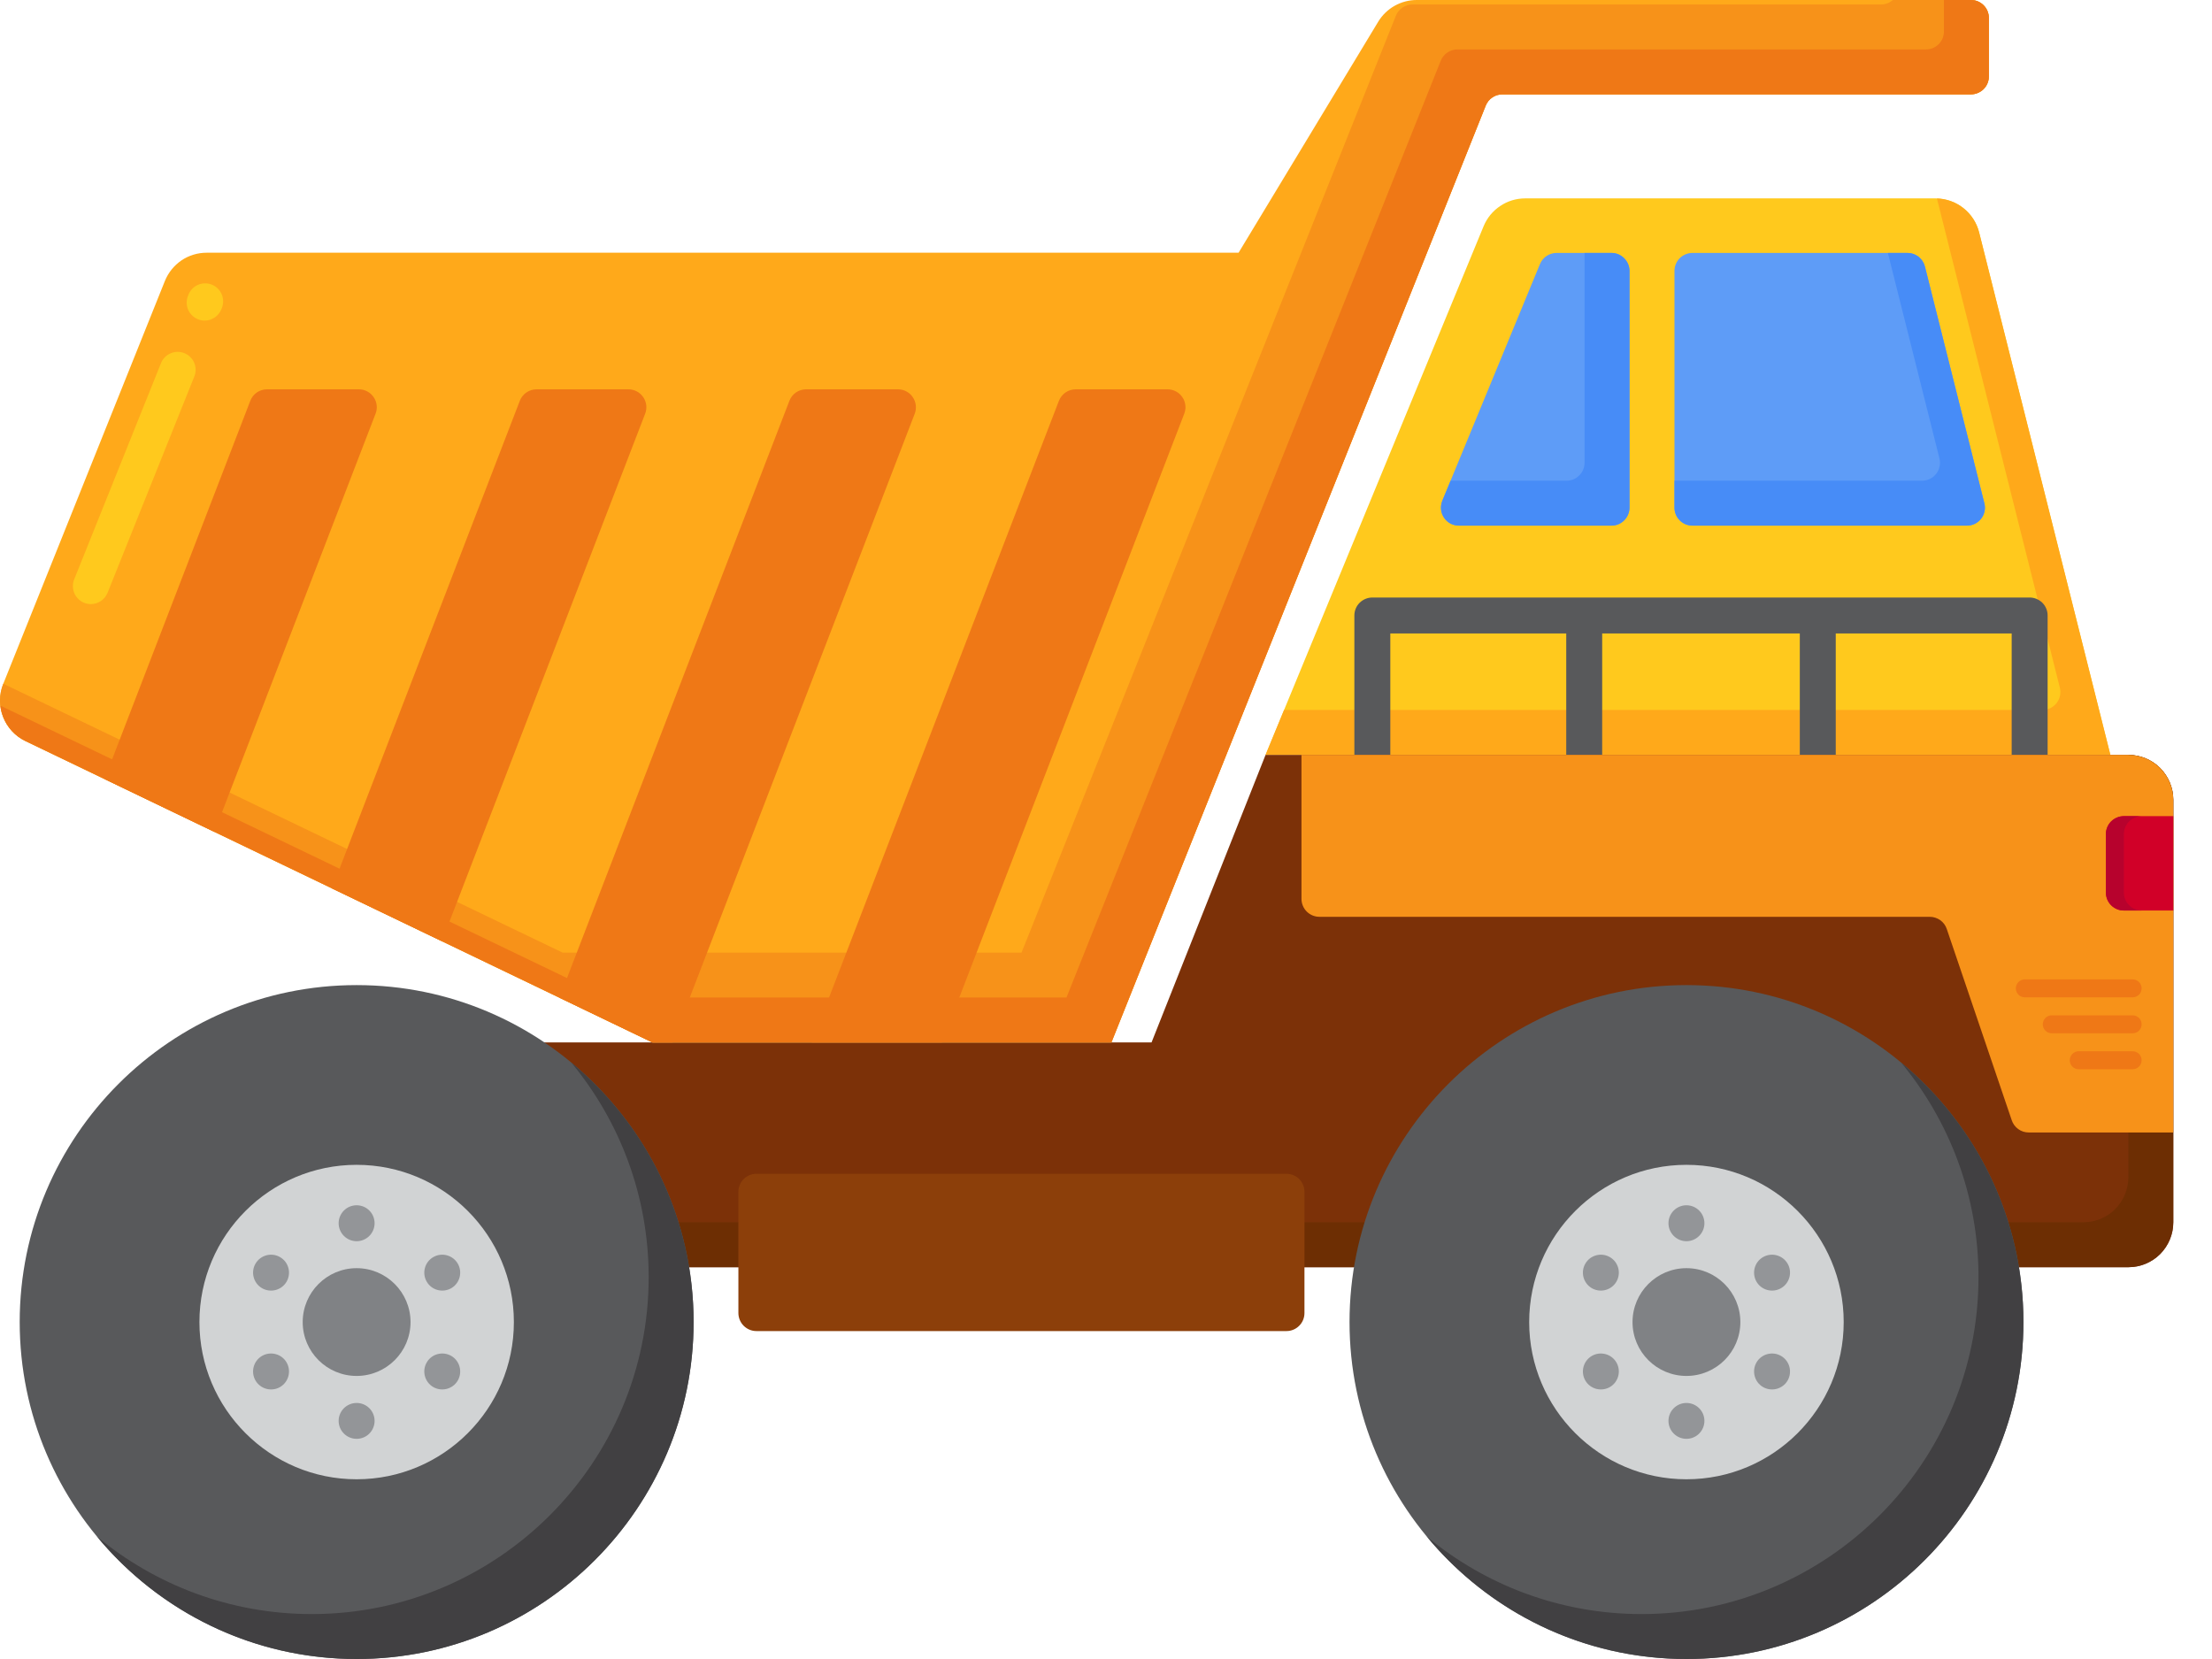 <svg width="32" height="24" viewBox="0 0 32 24" fill="none" xmlns="http://www.w3.org/2000/svg">
<path d="M28 2.87H22.064C21.935 2.87 21.809 2.908 21.703 2.98C21.596 3.051 21.512 3.153 21.463 3.272L18.308 10.921H30.53L28.631 3.361C28.596 3.221 28.514 3.096 28.4 3.007C28.286 2.918 28.145 2.87 28 2.87Z" fill="#FFC91D"/>
<path d="M28.631 3.362C28.596 3.225 28.518 3.103 28.408 3.015C28.298 2.926 28.162 2.876 28.021 2.872L29.799 9.948C29.808 9.986 29.809 10.026 29.801 10.065C29.793 10.104 29.776 10.14 29.752 10.171C29.727 10.202 29.696 10.227 29.661 10.245C29.625 10.262 29.586 10.271 29.547 10.271H18.576L18.308 10.921H30.53L28.631 3.362Z" fill="#FFA91A"/>
<path d="M20.113 10.921V9.164H22.658V10.921H23.178V9.164H26.037V10.921H26.557V9.164H29.102V10.921H29.622V8.904C29.622 8.835 29.595 8.769 29.546 8.72C29.497 8.672 29.431 8.644 29.362 8.644H19.853C19.784 8.644 19.718 8.672 19.669 8.72C19.62 8.769 19.593 8.835 19.593 8.904V10.921H20.113Z" fill="#58595B"/>
<path d="M6.736 15.08V18.332H30.79C30.962 18.332 31.128 18.264 31.25 18.142C31.371 18.02 31.44 17.855 31.44 17.682V11.571C31.44 11.399 31.371 11.233 31.25 11.111C31.128 10.989 30.962 10.921 30.79 10.921H18.308L16.659 15.08H6.736Z" fill="#7C3108"/>
<path d="M30.79 10.921V17.032C30.79 17.204 30.721 17.37 30.599 17.492C30.478 17.614 30.312 17.682 30.14 17.682H6.736V18.332H30.79C30.962 18.332 31.128 18.264 31.25 18.142C31.371 18.02 31.44 17.855 31.44 17.682V11.571C31.44 11.399 31.371 11.233 31.25 11.111C31.128 10.989 30.962 10.921 30.79 10.921Z" fill="#6D2E03"/>
<path d="M18.828 13.003V10.921H30.79C30.962 10.921 31.128 10.989 31.25 11.111C31.371 11.233 31.44 11.399 31.44 11.571V16.383H29.349C29.294 16.383 29.241 16.366 29.197 16.334C29.153 16.302 29.12 16.258 29.103 16.206L28.163 13.439C28.146 13.388 28.113 13.343 28.069 13.312C28.024 13.28 27.971 13.263 27.917 13.263H19.088C19.019 13.263 18.953 13.236 18.904 13.187C18.855 13.138 18.828 13.072 18.828 13.003Z" fill="#F79219"/>
<path d="M24.397 24C27.085 24 29.272 21.813 29.272 19.125C29.272 16.438 27.085 14.251 24.397 14.251C21.709 14.251 19.523 16.438 19.523 19.125C19.523 21.813 21.709 24 24.397 24Z" fill="#58595B"/>
<path d="M27.502 15.371C28.201 16.215 28.622 17.297 28.622 18.476C28.622 21.163 26.435 23.35 23.747 23.35C22.569 23.35 21.486 22.929 20.642 22.23C21.537 23.311 22.888 24 24.397 24C27.085 24 29.272 21.813 29.272 19.126C29.272 17.616 28.582 16.266 27.502 15.371Z" fill="#414042"/>
<path d="M24.397 21.4C25.652 21.4 26.672 20.38 26.672 19.126C26.672 17.871 25.652 16.851 24.397 16.851C23.143 16.851 22.122 17.871 22.122 19.126C22.122 20.38 23.143 21.4 24.397 21.4Z" fill="#D1D3D4"/>
<path d="M24.397 19.905C24.827 19.905 25.177 19.556 25.177 19.126C25.177 18.696 24.827 18.346 24.397 18.346C23.967 18.346 23.617 18.696 23.617 19.126C23.617 19.556 23.967 19.905 24.397 19.905Z" fill="#808285"/>
<path d="M24.397 17.956C24.54 17.956 24.657 17.839 24.657 17.696C24.657 17.552 24.54 17.436 24.397 17.436C24.254 17.436 24.137 17.552 24.137 17.696C24.137 17.839 24.254 17.956 24.397 17.956ZM24.397 20.815C24.54 20.815 24.657 20.699 24.657 20.555C24.657 20.412 24.54 20.296 24.397 20.296C24.254 20.296 24.137 20.412 24.137 20.555C24.137 20.699 24.254 20.815 24.397 20.815ZM25.41 19.71C25.339 19.835 25.381 19.994 25.505 20.066C25.63 20.137 25.789 20.095 25.861 19.971C25.932 19.846 25.89 19.687 25.765 19.615C25.641 19.544 25.482 19.586 25.41 19.71ZM22.934 18.281C22.862 18.405 22.905 18.564 23.029 18.636C23.153 18.707 23.312 18.665 23.384 18.541C23.456 18.416 23.413 18.257 23.289 18.186C23.165 18.114 23.005 18.157 22.934 18.281ZM23.384 19.71C23.456 19.835 23.413 19.994 23.289 20.066C23.165 20.137 23.005 20.095 22.934 19.971C22.862 19.846 22.905 19.687 23.029 19.615C23.153 19.544 23.312 19.586 23.384 19.71ZM25.861 18.281C25.932 18.405 25.89 18.564 25.765 18.636C25.641 18.707 25.482 18.665 25.41 18.541C25.339 18.416 25.381 18.257 25.505 18.186C25.63 18.114 25.789 18.157 25.861 18.281Z" fill="#939598"/>
<path d="M5.159 24C7.847 24 10.034 21.813 10.034 19.125C10.034 16.438 7.847 14.251 5.159 14.251C2.471 14.251 0.285 16.438 0.285 19.125C0.285 21.813 2.472 24 5.159 24Z" fill="#58595B"/>
<path d="M8.264 15.371C8.963 16.215 9.384 17.297 9.384 18.476C9.384 21.163 7.197 23.35 4.51 23.35C3.331 23.35 2.248 22.929 1.404 22.23C2.299 23.311 3.65 24 5.16 24C7.847 24 10.034 21.813 10.034 19.126C10.034 17.616 9.344 16.266 8.264 15.371Z" fill="#414042"/>
<path d="M5.159 21.4C6.414 21.4 7.434 20.38 7.434 19.126C7.434 17.871 6.414 16.851 5.159 16.851C3.905 16.851 2.885 17.871 2.885 19.126C2.885 20.38 3.905 21.4 5.159 21.4Z" fill="#D1D3D4"/>
<path d="M5.159 19.905C5.589 19.905 5.939 19.556 5.939 19.126C5.939 18.696 5.589 18.346 5.159 18.346C4.729 18.346 4.379 18.696 4.379 19.126C4.379 19.556 4.729 19.905 5.159 19.905Z" fill="#808285"/>
<path d="M5.159 17.956C5.303 17.956 5.419 17.839 5.419 17.696C5.419 17.552 5.303 17.436 5.159 17.436C5.016 17.436 4.899 17.552 4.899 17.696C4.899 17.839 5.016 17.956 5.159 17.956ZM5.159 20.815C5.303 20.815 5.419 20.699 5.419 20.555C5.419 20.412 5.303 20.296 5.159 20.296C5.016 20.296 4.899 20.412 4.899 20.555C4.899 20.699 5.016 20.815 5.159 20.815ZM6.173 19.71C6.101 19.835 6.144 19.994 6.268 20.066C6.392 20.137 6.551 20.095 6.623 19.971C6.694 19.846 6.652 19.687 6.528 19.615C6.403 19.544 6.244 19.586 6.173 19.71ZM3.696 18.281C3.624 18.405 3.667 18.564 3.791 18.636C3.915 18.707 4.075 18.665 4.146 18.541C4.218 18.416 4.175 18.257 4.051 18.186C3.927 18.114 3.768 18.157 3.696 18.281ZM4.146 19.71C4.218 19.835 4.175 19.994 4.051 20.066C3.927 20.137 3.768 20.095 3.696 19.971C3.624 19.846 3.667 19.687 3.791 19.615C3.915 19.544 4.075 19.586 4.146 19.71ZM6.623 18.281C6.694 18.405 6.652 18.564 6.528 18.636C6.403 18.707 6.244 18.665 6.173 18.541C6.101 18.416 6.144 18.257 6.268 18.186C6.392 18.114 6.551 18.157 6.623 18.281Z" fill="#939598"/>
<path d="M28.772 1.105V0.26C28.772 0.191 28.745 0.125 28.696 0.076C28.647 0.027 28.581 1.03112e-09 28.512 1.03112e-09H20.494C20.383 -6.29953e-06 20.273 0.029 20.175 0.084C20.078 0.139 19.996 0.218 19.938 0.314L17.918 3.656H2.99C2.86 3.656 2.733 3.694 2.625 3.767C2.518 3.84 2.435 3.943 2.386 4.063L0.047 9.893C-0.015 10.046 -0.015 10.216 0.044 10.37C0.104 10.524 0.22 10.649 0.368 10.721L9.439 15.081H16.078L21.493 1.528C21.512 1.48 21.545 1.439 21.588 1.41C21.631 1.38 21.682 1.365 21.734 1.365H28.512C28.581 1.365 28.647 1.337 28.696 1.289C28.745 1.24 28.772 1.174 28.772 1.105Z" fill="#FFA91A"/>
<path d="M1.314 8.739C1.272 8.739 1.23 8.729 1.192 8.709C1.155 8.689 1.123 8.66 1.099 8.625C1.075 8.59 1.06 8.549 1.056 8.507C1.051 8.464 1.057 8.422 1.073 8.382L2.332 5.246C2.359 5.184 2.409 5.135 2.472 5.11C2.534 5.084 2.604 5.084 2.667 5.109C2.73 5.134 2.78 5.183 2.808 5.244C2.835 5.306 2.838 5.376 2.814 5.439L1.556 8.576C1.536 8.624 1.503 8.665 1.46 8.694C1.417 8.724 1.366 8.739 1.314 8.739ZM2.961 4.638C2.918 4.638 2.876 4.627 2.839 4.607C2.801 4.587 2.769 4.558 2.745 4.523C2.721 4.488 2.707 4.448 2.702 4.405C2.698 4.363 2.703 4.32 2.719 4.281L2.728 4.259C2.754 4.196 2.804 4.146 2.867 4.119C2.93 4.093 3.001 4.092 3.065 4.118C3.128 4.143 3.179 4.192 3.206 4.255C3.234 4.318 3.235 4.389 3.211 4.452L3.202 4.474C3.183 4.522 3.149 4.564 3.106 4.593C3.063 4.622 3.012 4.638 2.961 4.638Z" fill="#FFC91D"/>
<path d="M28.512 0H27.383C27.337 0.04 27.278 0.065 27.212 0.065H20.434C20.328 0.065 20.232 0.13 20.193 0.229L14.778 13.781H8.139L0.047 9.891L0.047 9.893C-0.015 10.046 -0.016 10.216 0.044 10.37C0.104 10.524 0.22 10.649 0.368 10.72L9.439 15.08H16.078L21.493 1.528C21.512 1.48 21.545 1.439 21.588 1.41C21.631 1.38 21.682 1.365 21.734 1.365H28.512C28.581 1.365 28.647 1.337 28.696 1.289C28.745 1.24 28.772 1.174 28.772 1.105V0.26C28.772 0.191 28.745 0.125 28.696 0.076C28.647 0.027 28.581 0 28.512 0Z" fill="#F79219"/>
<path d="M28.512 0H28.122V0.455C28.122 0.524 28.095 0.59 28.046 0.639C27.997 0.688 27.931 0.715 27.862 0.715H21.084C20.978 0.715 20.882 0.78 20.843 0.878L15.428 14.431H8.789L0.007 10.209C0.032 10.424 0.161 10.621 0.369 10.72L9.439 15.08H16.078L21.493 1.528C21.512 1.48 21.545 1.439 21.588 1.41C21.631 1.38 21.682 1.365 21.734 1.365H28.512C28.581 1.365 28.647 1.337 28.696 1.289C28.745 1.24 28.772 1.174 28.772 1.105V0.26C28.772 0.191 28.745 0.125 28.696 0.076C28.647 0.027 28.581 0 28.512 0Z" fill="#EF7816"/>
<path d="M24.484 7.604H28.455C28.495 7.604 28.534 7.595 28.569 7.578C28.605 7.56 28.636 7.535 28.66 7.504C28.684 7.473 28.701 7.437 28.71 7.398C28.718 7.359 28.717 7.319 28.707 7.281L27.847 3.856C27.833 3.8 27.8 3.75 27.755 3.714C27.709 3.679 27.653 3.659 27.595 3.659H24.484C24.415 3.659 24.349 3.687 24.3 3.735C24.251 3.784 24.224 3.85 24.224 3.919V7.344C24.224 7.413 24.251 7.479 24.3 7.528C24.349 7.577 24.415 7.604 24.484 7.604Z" fill="#5E9CF7"/>
<path d="M28.707 7.281L27.847 3.856C27.833 3.8 27.8 3.75 27.755 3.714C27.709 3.679 27.652 3.659 27.595 3.659H27.311L28.057 6.631C28.067 6.669 28.068 6.709 28.059 6.748C28.051 6.787 28.034 6.823 28.01 6.854C27.986 6.885 27.955 6.91 27.919 6.928C27.884 6.945 27.845 6.954 27.805 6.954H24.224V7.344C24.224 7.413 24.251 7.479 24.3 7.528C24.349 7.577 24.415 7.604 24.484 7.604H28.455C28.494 7.604 28.534 7.595 28.569 7.578C28.605 7.56 28.636 7.535 28.66 7.504C28.684 7.473 28.701 7.437 28.709 7.398C28.718 7.359 28.717 7.319 28.707 7.281Z" fill="#478CF7"/>
<path d="M23.313 3.659H22.518C22.413 3.659 22.318 3.723 22.278 3.82L20.865 7.245C20.849 7.285 20.843 7.328 20.847 7.37C20.851 7.413 20.866 7.453 20.89 7.489C20.913 7.524 20.945 7.554 20.983 7.574C21.021 7.594 21.063 7.604 21.106 7.604H23.313C23.382 7.604 23.448 7.577 23.496 7.528C23.545 7.479 23.573 7.413 23.573 7.344V3.919C23.573 3.85 23.545 3.784 23.496 3.736C23.448 3.687 23.382 3.659 23.313 3.659Z" fill="#5E9CF7"/>
<path d="M23.313 3.659H22.923V6.694C22.923 6.763 22.895 6.83 22.846 6.878C22.798 6.927 22.732 6.954 22.663 6.954H20.985L20.865 7.245C20.849 7.285 20.843 7.328 20.847 7.37C20.851 7.413 20.866 7.453 20.89 7.489C20.913 7.524 20.945 7.554 20.983 7.574C21.021 7.594 21.063 7.604 21.106 7.604H23.313C23.382 7.604 23.448 7.577 23.496 7.528C23.545 7.479 23.573 7.413 23.573 7.344V3.919C23.573 3.85 23.545 3.784 23.496 3.736C23.448 3.687 23.382 3.659 23.313 3.659Z" fill="#478CF7"/>
<path d="M13.627 15.081L17.132 5.985C17.147 5.946 17.153 5.903 17.148 5.861C17.143 5.82 17.128 5.779 17.104 5.745C17.08 5.71 17.048 5.681 17.011 5.662C16.973 5.642 16.932 5.632 16.89 5.632H15.562C15.51 5.632 15.458 5.648 15.415 5.677C15.372 5.707 15.338 5.749 15.319 5.798L11.743 15.081H13.627ZM8.093 14.433L9.439 15.081H9.728L13.233 5.985C13.248 5.946 13.253 5.903 13.248 5.861C13.243 5.82 13.228 5.779 13.204 5.745C13.181 5.71 13.149 5.681 13.111 5.662C13.074 5.642 13.032 5.632 12.99 5.632H11.662C11.61 5.632 11.559 5.648 11.515 5.677C11.472 5.707 11.439 5.749 11.42 5.798L8.093 14.433ZM6.393 13.616L9.333 5.985C9.348 5.946 9.354 5.903 9.349 5.861C9.344 5.82 9.329 5.779 9.305 5.745C9.281 5.71 9.249 5.681 9.212 5.662C9.174 5.642 9.133 5.632 9.09 5.632H7.763C7.71 5.632 7.659 5.648 7.616 5.677C7.572 5.707 7.539 5.749 7.52 5.798L4.802 12.852L6.393 13.616ZM1.512 11.27L3.102 12.035L5.433 5.985C5.449 5.946 5.454 5.903 5.449 5.861C5.444 5.82 5.429 5.779 5.405 5.745C5.381 5.71 5.349 5.681 5.312 5.662C5.275 5.642 5.233 5.632 5.191 5.632H3.863C3.811 5.632 3.759 5.648 3.716 5.677C3.673 5.707 3.64 5.749 3.621 5.798L1.512 11.27Z" fill="#EF7816"/>
<path d="M18.611 19.256H10.942C10.873 19.256 10.807 19.228 10.758 19.179C10.71 19.131 10.682 19.064 10.682 18.995V17.241C10.682 17.172 10.71 17.106 10.758 17.057C10.807 17.008 10.873 16.981 10.942 16.981H18.611C18.68 16.981 18.747 17.008 18.795 17.057C18.844 17.106 18.871 17.172 18.871 17.241V18.995C18.871 19.064 18.844 19.131 18.795 19.179C18.747 19.228 18.68 19.256 18.611 19.256Z" fill="#8C3F0A"/>
<path d="M30.852 15.468H30.072C30.037 15.468 30.004 15.455 29.98 15.43C29.956 15.406 29.942 15.373 29.942 15.338C29.942 15.304 29.956 15.271 29.98 15.246C30.004 15.222 30.037 15.208 30.072 15.208H30.852C30.886 15.208 30.919 15.222 30.944 15.246C30.968 15.271 30.982 15.304 30.982 15.338C30.982 15.373 30.968 15.406 30.944 15.43C30.919 15.455 30.886 15.468 30.852 15.468ZM30.852 14.948H29.682C29.648 14.948 29.614 14.935 29.59 14.91C29.566 14.886 29.552 14.853 29.552 14.818C29.552 14.784 29.566 14.751 29.59 14.726C29.614 14.702 29.648 14.688 29.682 14.688H30.852C30.886 14.688 30.919 14.702 30.944 14.726C30.968 14.751 30.982 14.784 30.982 14.818C30.982 14.853 30.968 14.886 30.944 14.91C30.919 14.935 30.886 14.948 30.852 14.948ZM30.852 14.428H29.292C29.258 14.428 29.224 14.415 29.2 14.39C29.176 14.366 29.162 14.333 29.162 14.298C29.162 14.264 29.176 14.231 29.2 14.207C29.224 14.182 29.258 14.168 29.292 14.168H30.852C30.886 14.168 30.919 14.182 30.944 14.207C30.968 14.231 30.982 14.264 30.982 14.298C30.982 14.333 30.968 14.366 30.944 14.39C30.919 14.415 30.886 14.428 30.852 14.428Z" fill="#EF7816"/>
<path d="M31.44 13.172H30.725C30.656 13.172 30.59 13.145 30.541 13.096C30.492 13.047 30.465 12.981 30.465 12.912V12.067C30.465 11.998 30.492 11.932 30.541 11.883C30.59 11.835 30.656 11.807 30.725 11.807H31.44V13.172Z" fill="#D10028"/>
<path d="M30.725 12.912V12.067C30.725 11.998 30.752 11.932 30.801 11.883C30.85 11.835 30.916 11.807 30.985 11.807H30.725C30.656 11.807 30.59 11.835 30.541 11.883C30.492 11.932 30.465 11.998 30.465 12.067V12.912C30.465 12.981 30.492 13.047 30.541 13.096C30.59 13.145 30.656 13.172 30.725 13.172H30.985C30.916 13.172 30.85 13.145 30.801 13.096C30.752 13.047 30.725 12.981 30.725 12.912Z" fill="#B7022D"/>
</svg>
